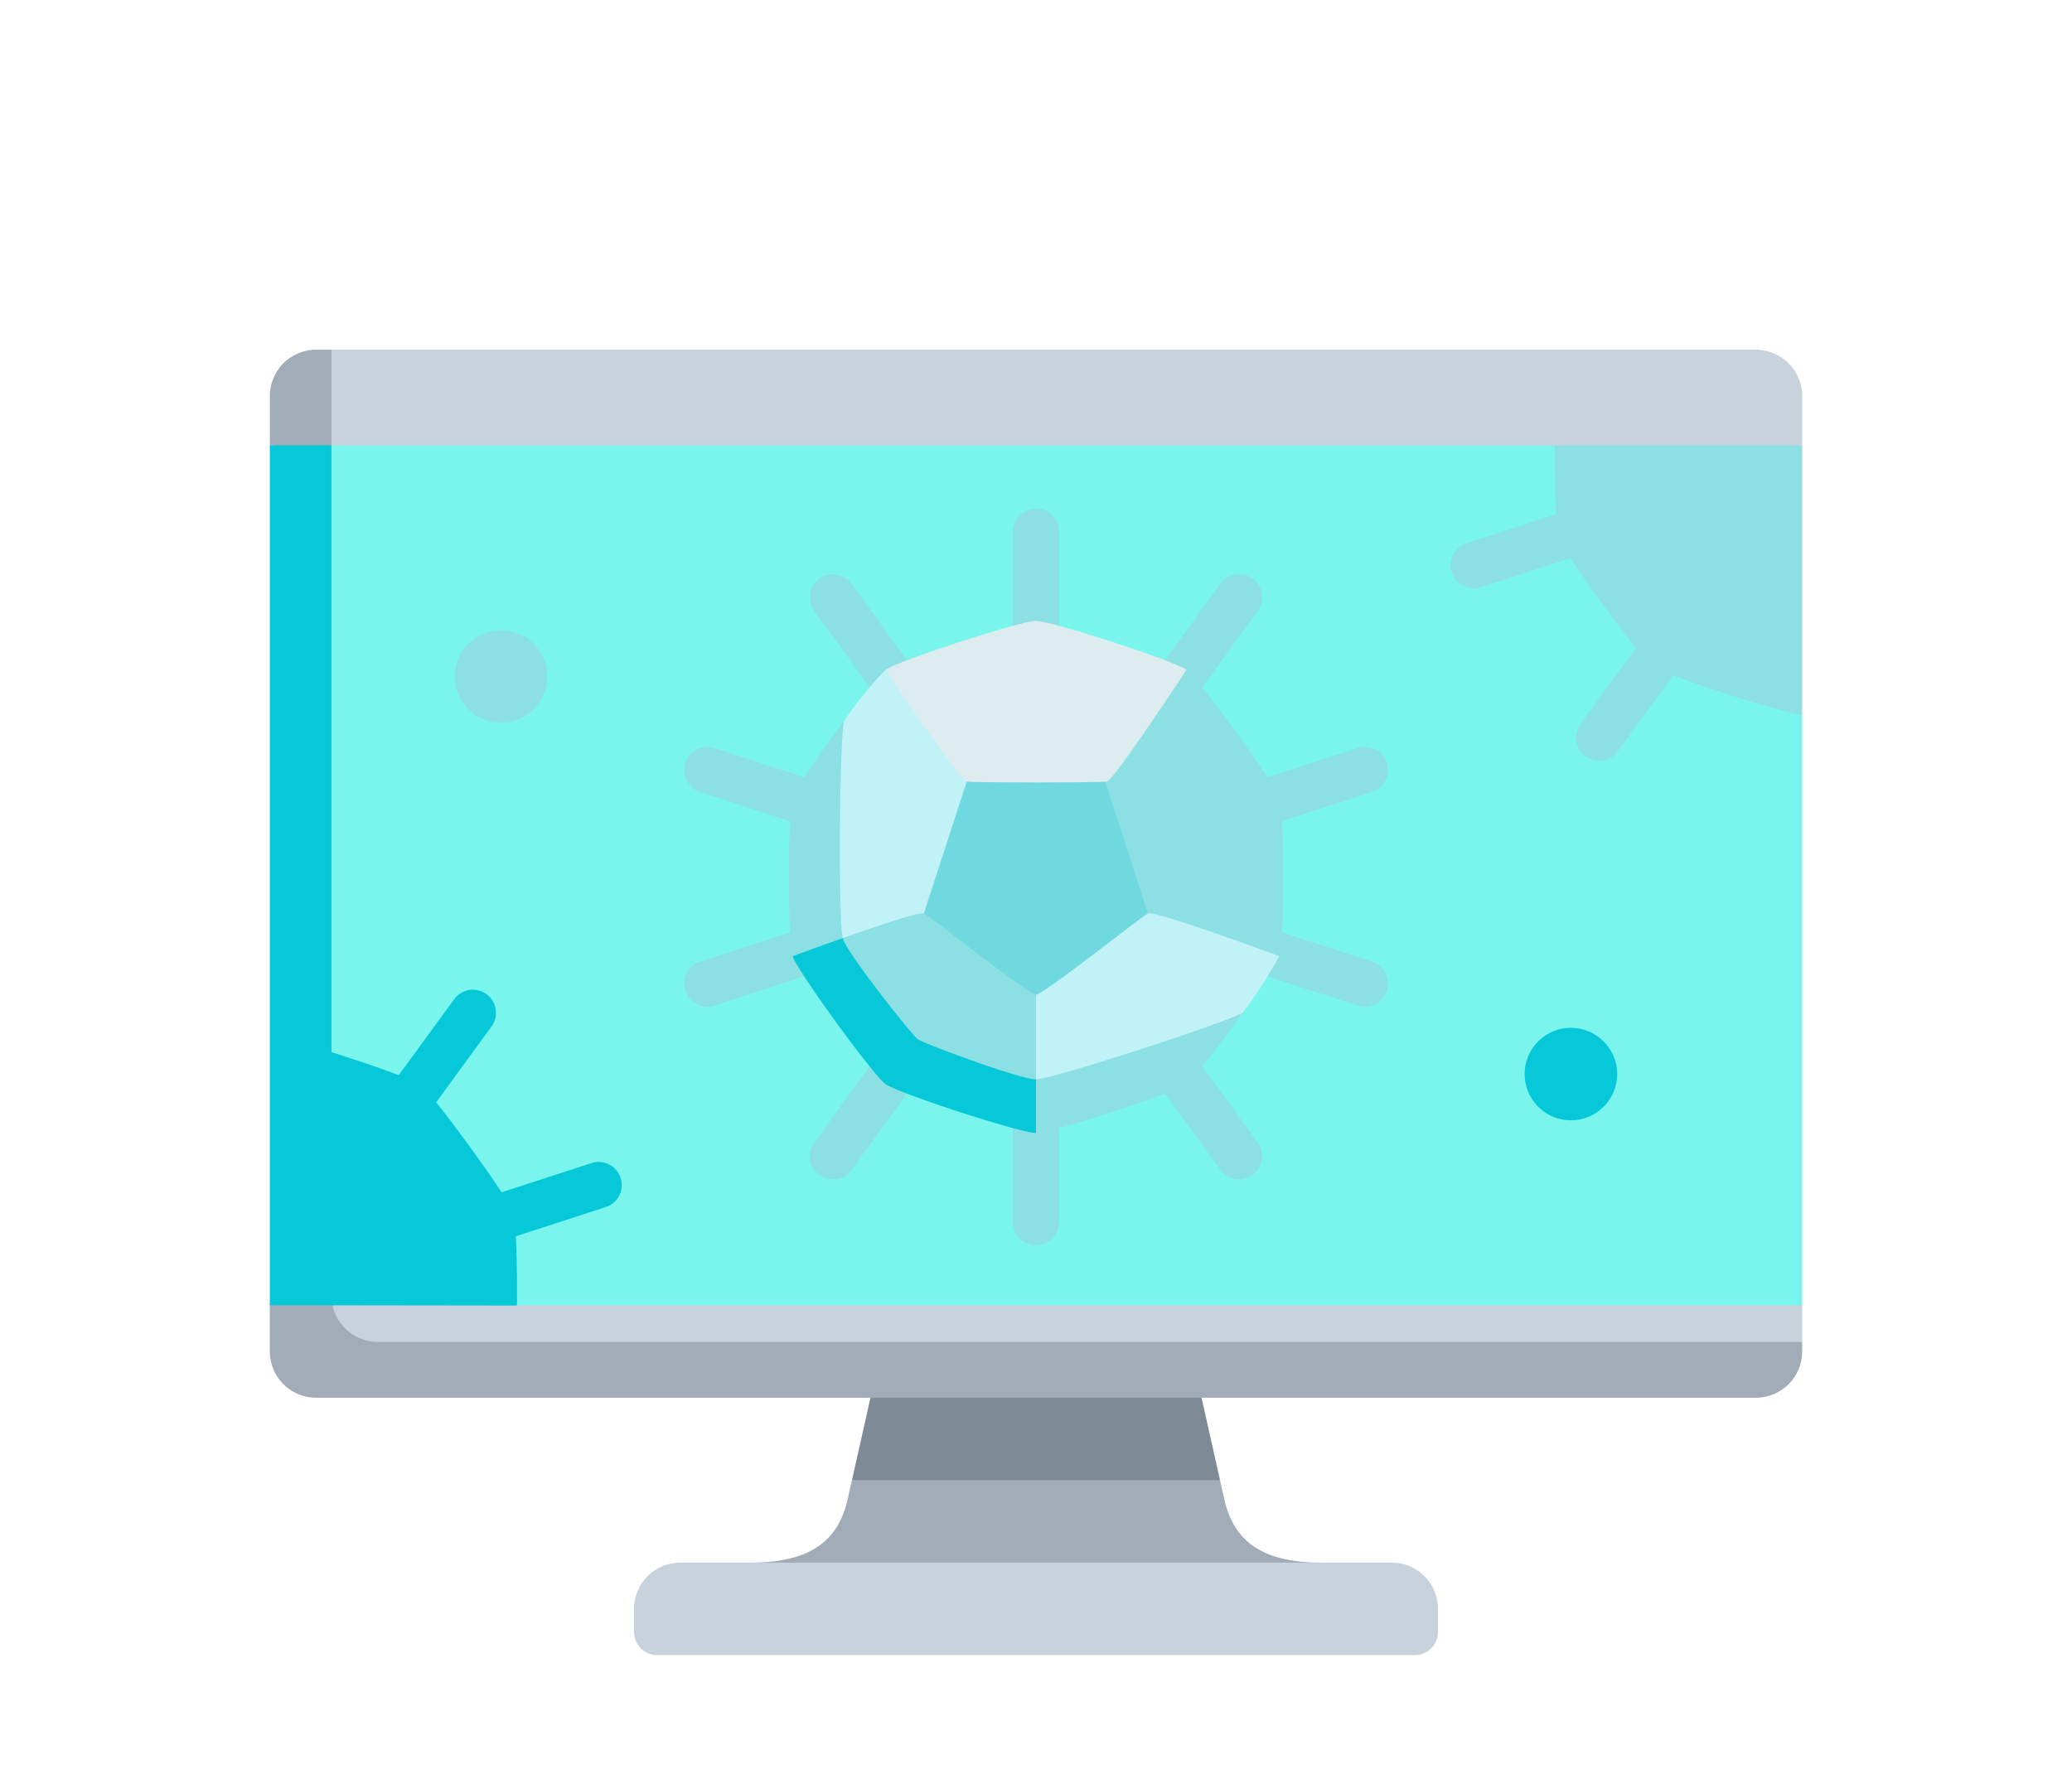 <svg xmlns="http://www.w3.org/2000/svg" xmlns:xlink="http://www.w3.org/1999/xlink" width="229.108" height="195.662" viewBox="0 0 229.108 195.662">
  <defs>
    <clipPath id="clip-path">
      <rect id="Rectángulo_39216" data-name="Rectángulo 39216" width="229.108" height="195.662" fill="none"/>
    </clipPath>
  </defs>
  <g id="Grupo_143639" data-name="Grupo 143639" transform="translate(-535.274 -3312.092)">
    <g id="Grupo_143499" data-name="Grupo 143499" transform="translate(535.274 3312.092)">
      <g id="Grupo_143258" data-name="Grupo 143258" transform="translate(0)" clip-path="url(#clip-path)">
        <path id="Trazado_186666" data-name="Trazado 186666" d="M132.861,154.6s-7.793-8.061-19.671-8.061S96.247,154.6,96.247,154.6l-2.043,9.12s7.136,3.409,20.35,3.409,20.351-3.409,20.351-3.409c-.933-4.16-2.044-9.12-2.044-9.12" fill="#7e8b96"/>
        <path id="Trazado_186667" data-name="Trazado 186667" d="M135.378,165.828c-.147-.657-.308-1.373-.474-2.114H94.2c-.166.741-.327,1.457-.474,2.114-.974,4.348-3.856,7.006-10.718,7.006,0,0,4.5,5.114,30.178,5.114s32.906-5.114,32.906-5.114C139.235,172.834,136.352,170.176,135.378,165.828Z" fill="#a2abb8"/>
        <path id="Trazado_186668" data-name="Trazado 186668" d="M159,180.505a2.557,2.557,0,0,1-2.557,2.557H72.667a2.557,2.557,0,0,1-2.557-2.557v-2.557a5.114,5.114,0,0,1,5.114-5.114h78.66A5.114,5.114,0,0,1,159,177.948Z" fill="#c8d2dc"/>
        <path id="Trazado_186669" data-name="Trazado 186669" d="M114.554,136.2l-84.72,7.826v5.455a5.129,5.129,0,0,0,5.114,5.114H194.16a5.129,5.129,0,0,0,5.114-5.114v-1.064Z" fill="#a2abb8"/>
        <path id="Trazado_186670" data-name="Trazado 186670" d="M36.767,144.367a5.132,5.132,0,0,0,5,4.049H199.274v-4.049l-84.72-7.186Z" fill="#c8d2dc"/>
        <path id="Trazado_186671" data-name="Trazado 186671" d="M36.653,38.68h-1.7a5.129,5.129,0,0,0-5.113,5.115v5.454l84.719,7.827Z" fill="#a2abb8"/>
        <path id="Trazado_186672" data-name="Trazado 186672" d="M36.653,49.879l77.9,7.2,84.72-7.826V43.794a5.13,5.13,0,0,0-5.114-5.114H36.653Z" fill="#c8d2dc"/>
        <path id="Trazado_186673" data-name="Trazado 186673" d="M57.145,144.4l-27.31-.035V49.249h6.818l23.865,70.977Z" fill="#06c8d8"/>
        <path id="Trazado_186674" data-name="Trazado 186674" d="M171.947,49.249H36.653v67.126c4.256,1.335,9.022,3.02,9.827,3.605,1.393,1.013,9.749,12.5,10.287,14.159.3.922.432,5.822.4,10.228H199.274V79.044c-1.722,0-27.364-25.39-27.327-29.795" fill="#79f5ed"/>
        <path id="Trazado_186675" data-name="Trazado 186675" d="M114.554,137.713A2.557,2.557,0,0,1,112,135.156V104.845L94.18,129.367a2.557,2.557,0,1,1-4.137-3.006l17.817-24.522-28.828,9.367a2.557,2.557,0,1,1-1.58-4.863l28.827-9.367L77.452,87.609a2.557,2.557,0,1,1,1.58-4.863l28.828,9.366L90.043,67.59a2.557,2.557,0,1,1,4.137-3.006L112,89.106V58.795a2.557,2.557,0,0,1,5.114,0V89.106l17.817-24.522a2.557,2.557,0,1,1,4.137,3.006L121.248,92.112l28.828-9.366a2.557,2.557,0,1,1,1.58,4.863l-28.827,9.367,28.827,9.367a2.557,2.557,0,1,1-1.58,4.863l-28.828-9.367,17.817,24.522a2.557,2.557,0,1,1-4.137,3.006l-17.817-24.522v30.311A2.557,2.557,0,0,1,114.554,137.713Z" fill="#8ce0e3"/>
        <path id="Trazado_186676" data-name="Trazado 186676" d="M50.312,138.794a2.558,2.558,0,0,1-.789-4.99l15.838-5.146a2.557,2.557,0,1,1,1.58,4.863L51.1,138.668a2.567,2.567,0,0,1-.791.126m-7.3-11.506a2.557,2.557,0,0,1-2.063-4.064l9.274-12.707a2.557,2.557,0,0,1,4.131,3.015l-9.275,12.706a2.552,2.552,0,0,1-2.067,1.05" fill="#06c8d8"/>
        <path id="Trazado_186677" data-name="Trazado 186677" d="M176.818,84.148a2.556,2.556,0,0,1-2.063-4.064l9.274-12.707a2.557,2.557,0,0,1,4.13,3.015L178.885,83.1A2.551,2.551,0,0,1,176.818,84.148ZM162.957,65.083a2.557,2.557,0,0,1-.79-4.989l15.839-5.147a2.557,2.557,0,0,1,1.58,4.864l-15.838,5.146a2.568,2.568,0,0,1-.791.126" fill="#8ce0e3"/>
        <path id="Trazado_186678" data-name="Trazado 186678" d="M171.947,49.249c-.037,4.4.1,9.306.395,10.228.538,1.654,8.894,13.146,10.287,14.159s14.923,5.408,16.645,5.408V49.249Z" fill="#8ce0e3"/>
        <path id="Trazado_186679" data-name="Trazado 186679" d="M55.4,69.705a5.114,5.114,0,1,1-5.114,5.114A5.114,5.114,0,0,1,55.4,69.705" fill="#8ce0e3"/>
        <path id="Trazado_186680" data-name="Trazado 186680" d="M173.7,113.684a5.114,5.114,0,1,1-5.114,5.114,5.114,5.114,0,0,1,5.114-5.114" fill="#06c8d8"/>
        <path id="Trazado_186681" data-name="Trazado 186681" d="M94.512,103.5c.4,1.231,18.756,14.563,20.037,14.563s19.641-13.344,20.037-14.563-6.616-22.81-7.653-23.564-23.731-.753-24.767,0S94.116,102.285,94.512,103.5Z" fill="#6fd9df"/>
        <path id="Trazado_186682" data-name="Trazado 186682" d="M102.16,101.018l4.732-14.57s-8.9-12.23-8.989-12.36a46.19,46.19,0,0,0-4.542,5.586c-2.631,3.556-2.023,7.64-2.324,8.567-.538,1.654-3.942,15.863-3.41,17.5l.006.015C88.208,105.544,102.16,101.018,102.16,101.018Z" fill="#c1f2f7"/>
        <path id="Trazado_186683" data-name="Trazado 186683" d="M93.361,79.674c-2.631,3.557-5.433,7.639-5.734,8.566-.537,1.655-.532,15.863,0,17.5l.006.015c.242-.09,2.709-1,5.545-2C92.676,101.527,92.806,81.384,93.361,79.674Z" fill="#8ce0e3"/>
        <path id="Trazado_186684" data-name="Trazado 186684" d="M131.188,74.081l-8.982,12.367,4.733,14.57,14.532,4.724c.538-1.655.532-15.864,0-17.5-.537-1.655-8.89-13.146-10.283-14.159" fill="#8ce0e3"/>
        <path id="Trazado_186685" data-name="Trazado 186685" d="M141.455,105.754s-13.8-5.1-14.517-4.735-11.589,9-12.389,9l-1.691,2.585,1.691,12.7c1.739,0,11.837-4.4,13.23-5.409.779-.566,7.085-4.335,9.609-7.868a48.329,48.329,0,0,0,4.067-6.279" fill="#c1f2f7"/>
        <path id="Trazado_186686" data-name="Trazado 186686" d="M114.549,119.385v5.924c1.739,0,15.246-4.4,16.639-5.408.778-.565,3.676-4.333,6.2-7.866-2.8,1.426-21.151,7.341-22.841,7.35" fill="#8ce0e3"/>
        <path id="Trazado_186687" data-name="Trazado 186687" d="M131.188,74.081c-1.407-1.023-14.917-5.408-16.639-5.408-1.739,0-15.246,4.4-16.639,5.408l-.008.006c.088.13,8.2,12.236,8.99,12.361s14.693.125,15.483,0S131.188,74.081,131.188,74.081Z" fill="#dcecef"/>
        <path id="Trazado_186688" data-name="Trazado 186688" d="M102.16,101.018c-.691-.352-13.952,4.526-14.527,4.738.577,1.7,8.888,9.726,10.277,10.736,1.407,1.022,14.917,8.817,16.639,8.817V110.023C113.757,110.023,102.873,101.382,102.16,101.018Z" fill="#8ce0e3"/>
        <path id="Trazado_186689" data-name="Trazado 186689" d="M114.549,119.385h0c-1.722,0-12.357-3.933-13.066-4.448s-7.738-9.422-8.275-11.076a1.015,1.015,0,0,1-.026-.1c-2.836,1-5.3,1.906-5.545,2,.574,1.7,8.888,13.134,10.277,14.144,1.407,1.023,14.916,5.408,16.639,5.409Z" fill="#06c8d8"/>
      </g>
    </g>
  </g>
</svg>
